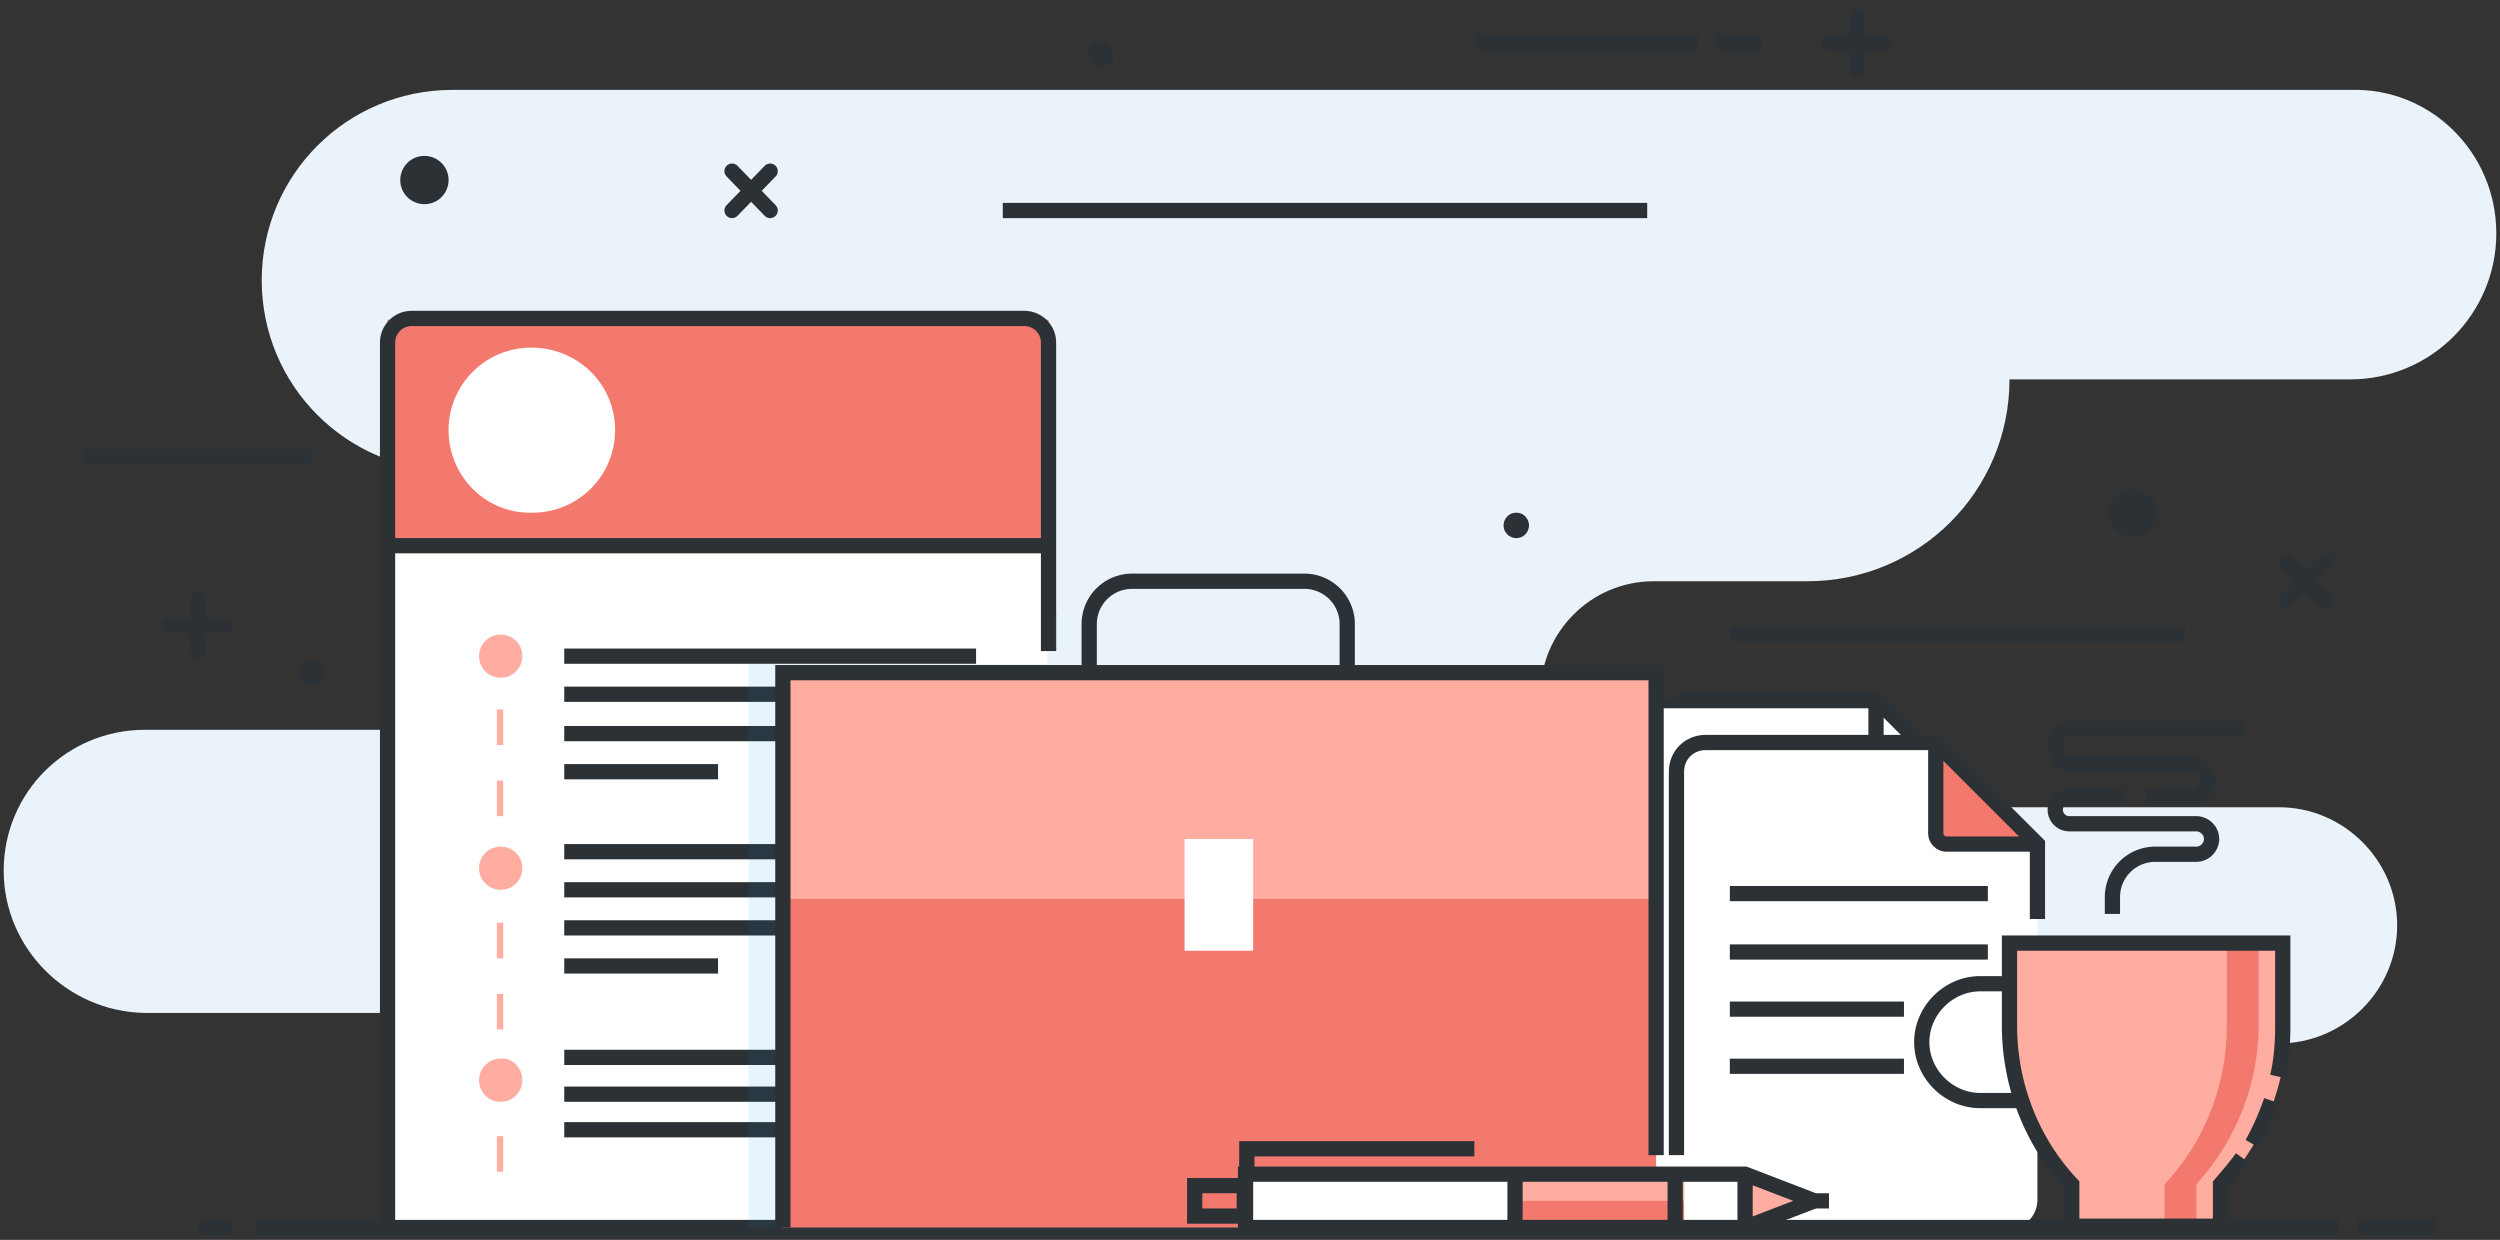 <?xml version="1.0" encoding="UTF-8" standalone="no"?><svg width="246" height="122" fill="none" xmlns="http://www.w3.org/2000/svg"><rect width="100%" height="100%" fill="#333333" stroke="none"/><g clip-path="url(#clip0)"><path d="M245.637 22.963c0 7.871-6.379 14.368-14.384 14.368h-33.52c0 10.994-8.881 19.864-19.887 19.864h-15.134c-6.129 0-11.132 4.998-11.132 11.12 0 6.121 5.003 11.119 11.132 11.119h61.537c6.379 0 11.632 5.247 11.632 11.619 0 6.371-5.253 11.619-11.632 11.619h-28.017c-9.881 0-18.011 7.995-17.886 17.99l-121.323.25.375-21.239H14.247C6.617 99.548.363 93.302.363 85.68c0-7.746 6.254-13.867 13.884-13.867h33.395c7.13 0 12.758-5.747 12.758-12.744 0-7.12-5.754-12.743-12.758-12.743h-3.127c-10.381 0-18.761-8.37-18.761-18.74s8.38-18.74 18.761-18.74h186.738c8.005-.25 14.384 6.246 14.384 14.117z" fill="#EAF3FA"/><path d="M178.846 71.688l10.006 9.995v34.856c0 1.625-1.25 2.874-2.876 2.874h-29.768c-1.626 0-2.877-1.249-2.877-2.874V74.561c0-1.624 1.251-2.873 2.877-2.873h22.638z" fill="white"/><path d="M178.846 81.683v-9.995l10.006 9.995h-10.006z" fill="#5FB0E5"/><path d="M188.852 81.683h-9.005c-.501 0-1.001-.5-1.001-1v-8.995" stroke="#0686D8" stroke-width="1.5" stroke-miterlimit="10"/><path d="M153.331 87.93V74.56c0-1.624 1.251-2.873 2.877-2.873h22.638l10.006 9.995v34.856c0 1.625-1.25 2.874-2.876 2.874h-29.768" stroke="#0686D8" stroke-width="1.5" stroke-miterlimit="10"/><path d="M161.961 69.19h22.307l9.838 9.826v34.65c0 1.347-1.027 2.373-2.377 2.373h-29.768c-1.35 0-2.377-1.026-2.377-2.373V71.563c0-1.347 1.027-2.374 2.377-2.374z" fill="white" stroke="#2C3135"/><path d="M184.6 78.684v-9.87l10.006 9.87H184.6z" fill="#5FB0E5"/><path d="M194.606 78.684H185.6c-.5 0-1-.5-1-1V68.69" fill="white"/><path d="M194.606 78.684H185.6c-.5 0-1-.5-1-1V68.69" stroke="#2C3135" stroke-width="1.5" stroke-miterlimit="10"/><path d="M189.853 83.557h-25.39M189.853 89.304h-25.39M189.853 94.926h-25.39M189.853 100.548h-25.39" stroke="#0686D8" stroke-width="1.5" stroke-miterlimit="10"/><path d="M165.088 68.814H184.6l10.006 9.995v34.857c0 1.624-1.251 2.874-2.877 2.874h-1.251" stroke="#2C3135" stroke-width="1.5" stroke-miterlimit="10"/><path d="M190.478 73.187l10.006 9.995v34.857c0 1.624-1.25 2.873-2.876 2.873h-29.769c-1.625 0-2.876-1.249-2.876-2.873V75.936c0-1.625 1.251-2.874 2.876-2.874h22.639v.125z" fill="white"/><path d="M190.478 83.057v-9.87l10.006 9.87h-10.006z" fill="#F3786E"/><path d="M200.484 83.057h-9.005c-.501 0-1.001-.5-1.001-1v-8.995M195.606 87.93h-25.39M195.606 93.676h-25.39M187.351 99.299h-17.135M187.351 104.921h-17.135" stroke="#2C3135" stroke-width="1.5" stroke-miterlimit="10"/><path d="M164.963 113.666v-37.73c0-1.625 1.251-2.874 2.876-2.874h22.639l10.006 9.995v7.371" stroke="#2C3135" stroke-width="1.5" stroke-miterlimit="10"/><path d="M100.799 120.787H40.387c-1.25 0-2.376-.999-2.376-2.374V33.708c0-1.25 1-2.374 2.377-2.374h60.286c1.251 0 2.376 1 2.376 2.374v84.705c0 1.375-1 2.374-2.251 2.374z" fill="white"/><path d="M103.175 31.458h-65.04v22.239h65.04V31.457z" fill="#F3786E"/><path d="M60.525 42.328a8.11 8.11 0 01-8.13 8.12c-4.628.126-8.255-3.622-8.255-8.12a8.11 8.11 0 018.13-8.12c4.627 0 8.255 3.623 8.255 8.12z" fill="white"/><path d="M49.518 115.29h-.625v-3.498h.625v3.498zm0-6.996h-.625v-3.499h.625v3.499zm0-6.997h-.625v-3.498h.625v3.498zm0-6.996h-.625v-3.498h.625V94.3zm0-6.996h-.625v-3.499h.625v3.499zm0-6.997h-.625V76.81h.625v3.498zm0-6.996h-.625v-3.498h.625v3.498zm0-6.996h-.625v-3.499h.625v3.499z" fill="#FFADA0"/><path d="M51.394 106.295c0 1.249-1 2.124-2.126 2.124-1.25 0-2.126-1-2.126-2.124 0-1.25 1-2.124 2.126-2.124 1.126-.125 2.126.874 2.126 2.124z" fill="#FFADA0"/><path d="M38.136 120.912V33.708c0-1.25 1-2.374 2.376-2.374h60.286c1.251 0 2.377 1 2.377 2.374v30.359M38.136 53.697h64.915" stroke="#2C3135" stroke-width="1.5" stroke-miterlimit="10"/><path d="M51.394 85.43c0 1.25-1 2.125-2.126 2.125-1.25 0-2.126-1-2.126-2.124 0-1.25 1-2.124 2.126-2.124s2.126.874 2.126 2.124zM51.394 64.567c0 1.249-1 2.123-2.126 2.123-1.25 0-2.126-1-2.126-2.123 0-1.25 1-2.124 2.126-2.124s2.126.874 2.126 2.124z" fill="#FFADA0"/><path d="M55.522 64.567h40.524M55.522 83.806h40.524M55.522 87.555h40.524M55.522 91.303h40.524M55.522 104.046h40.65M55.522 107.669h40.524M55.522 111.167h27.892M55.522 95.05h15.134M55.522 68.315h40.524M55.522 72.188h40.524M55.522 75.936h15.134" stroke="#2C3135" stroke-width="1.5" stroke-miterlimit="10"/><path d="M179.972 4.223h5.378M182.724 6.847V1.6M16.748 61.568h5.378M19.5 64.192v-5.247M224.999 59.07l3.753-3.749M228.752 59.07l-3.753-3.749M72.032 20.714l3.752-3.873M75.784 20.714l-3.752-3.873" stroke="#2C3135" stroke-width="1.5" stroke-miterlimit="10" stroke-linecap="round"/><path d="M98.673 20.715h63.413M170.216 62.443h44.777M8.243 44.952h22.389M145.326 4.223h21.763M173.343 4.223h-4.378" stroke="#2C3135" stroke-width="1.5" stroke-miterlimit="10"/><path d="M212.242 50.449a2.374 2.374 0 01-2.377 2.374c-1.251 0-2.376-1-2.376-2.374 0-1.25 1-2.374 2.376-2.374 1.376.125 2.377 1.125 2.377 2.374zM44.14 17.716c0 1.25-1 2.374-2.377 2.374-1.25 0-2.376-1-2.376-2.374 0-1.25 1-2.374 2.376-2.374a2.373 2.373 0 012.377 2.374zM150.454 51.698c0 .625-.5 1.25-1.251 1.25-.625 0-1.25-.5-1.25-1.25 0-.624.5-1.249 1.25-1.249.751 0 1.251.625 1.251 1.25zM109.554 5.347c0 .625-.5 1.25-1.25 1.25-.626 0-1.251-.5-1.251-1.25 0-.624.5-1.249 1.251-1.249.75.125 1.25.625 1.25 1.25zM31.883 66.19c0 .625-.5 1.25-1.251 1.25-.626 0-1.251-.5-1.251-1.25 0-.749.5-1.249 1.25-1.249.751.125 1.252.625 1.252 1.25z" fill="#2C3135"/><path d="M25.128 120.787h204.999M19.5 120.787h3.377M232.003 120.787h7.63" stroke="#2C3135" stroke-width="1.5" stroke-miterlimit="10"/><g opacity=".3" fill="#0686D8"><path opacity=".3" d="M104.051 59.944c-.125.5-.25 1-.25 1.5v2.623h.25v-4.123zM103.05 118.413V65.316H73.658v55.471H100.799c1.251 0 2.251-.999 2.251-2.374z"/></g><path d="M162.962 66.19H77.035v54.597h85.927V66.191z" fill="#F3786E"/><path opacity=".3" d="M162.894 67.036H77.196v20.67h85.698v-20.67z" fill="#0686D8"/><path d="M162.894 66.298H77.196v22.146h85.698V66.298z" fill="#FFADA0"/><path d="M123.313 82.557h-6.754v10.995h6.754V82.556z" fill="white"/><path d="M107.178 66.566v-5.123a4.215 4.215 0 014.252-4.248h16.886a4.215 4.215 0 014.252 4.248v5.123" stroke="#2C3135" stroke-width="1.5" stroke-miterlimit="10"/><path d="M77.035 120.787V66.191h85.927v47.475" stroke="#2C3135" stroke-width="1.5" stroke-miterlimit="10"/><path d="M122.437 116.664h-4.878v2.999h4.878v-2.999z" fill="#F3786E"/><path d="M122.437 116.664h-4.878v2.999h4.878v-2.999zM175.97 118.164h4.002M145.076 113.041h-22.389v2.874" stroke="#2C3135" stroke-width="1.5" stroke-miterlimit="10"/><path d="M171.717 120.787h-49.155v-5.247h49.155l6.504 2.499c.125 0 .125.25 0 .25l-6.504 2.498z" fill="#FFADA0"/><path d="M171.842 115.54h-49.28v5.247h49.28v-5.247z" fill="white"/><path d="M165.714 115.54h-16.636v5.247h16.636v-5.247z" fill="#F3786E"/><path d="M165.714 115.54h-16.636v2.624h16.636v-2.624z" fill="#FFADA0"/><path d="M171.717 120.787h-49.155v-5.247h49.155l6.504 2.499c.125 0 .125.25 0 .25l-6.504 2.498zM149.078 115.915v4.497M164.838 115.915v4.497M171.717 115.915v4.497" stroke="#2C3135" stroke-width="1.5" stroke-miterlimit="10"/><path d="M224.999 92.802h-26.891v8.121c0 5.747 2.126 11.369 6.129 15.616v4.123h14.634v-4.123c3.877-4.247 6.128-9.869 6.128-15.616v-8.121z" fill="#FFADA0"/><path d="M219.121 92.802v8.121c0 5.747-2.127 11.369-6.129 15.616v4.123h3.127v-4.123c3.877-4.247 6.129-9.869 6.129-15.616v-8.121h-3.127z" fill="#F3786E"/><path d="M224.124 105.92c.375-1.624.5-3.248.5-4.997v-8.121h-26.891v8.121c0 5.747 2.126 11.369 6.128 15.616v4.123h14.634v-4.123c.751-.874 1.501-1.749 2.127-2.623M221.622 112.542a25.752 25.752 0 001.876-4.248" stroke="#2C3135" stroke-width="1.5" stroke-miterlimit="10"/><path d="M199.234 108.294h-4.378c-3.127 0-5.754-2.624-5.754-5.747 0-3.124 2.627-5.747 5.754-5.747h2.877M207.864 89.928v-1.624a4.215 4.215 0 014.252-4.248h4.003c.875 0 1.501-.75 1.501-1.499 0-.874-.751-1.499-1.501-1.499h-12.508c-.75 0-1.376-.625-1.376-1.374 0-.75.626-1.375 1.376-1.375h5.253M211.116 78.434h4.503c.875 0 1.626-.75 1.626-1.624 0-.874-.751-1.624-1.626-1.624h-11.632c-1.001 0-1.752-.75-1.752-1.749 0-1 .751-1.75 1.752-1.75h16.885" stroke="#2C3135" stroke-width="1.5" stroke-miterlimit="10"/></g><defs><clipPath id="clip0"><path fill="white" d="M.363.6h245.273v121.062H.363z"/></clipPath></defs></svg>